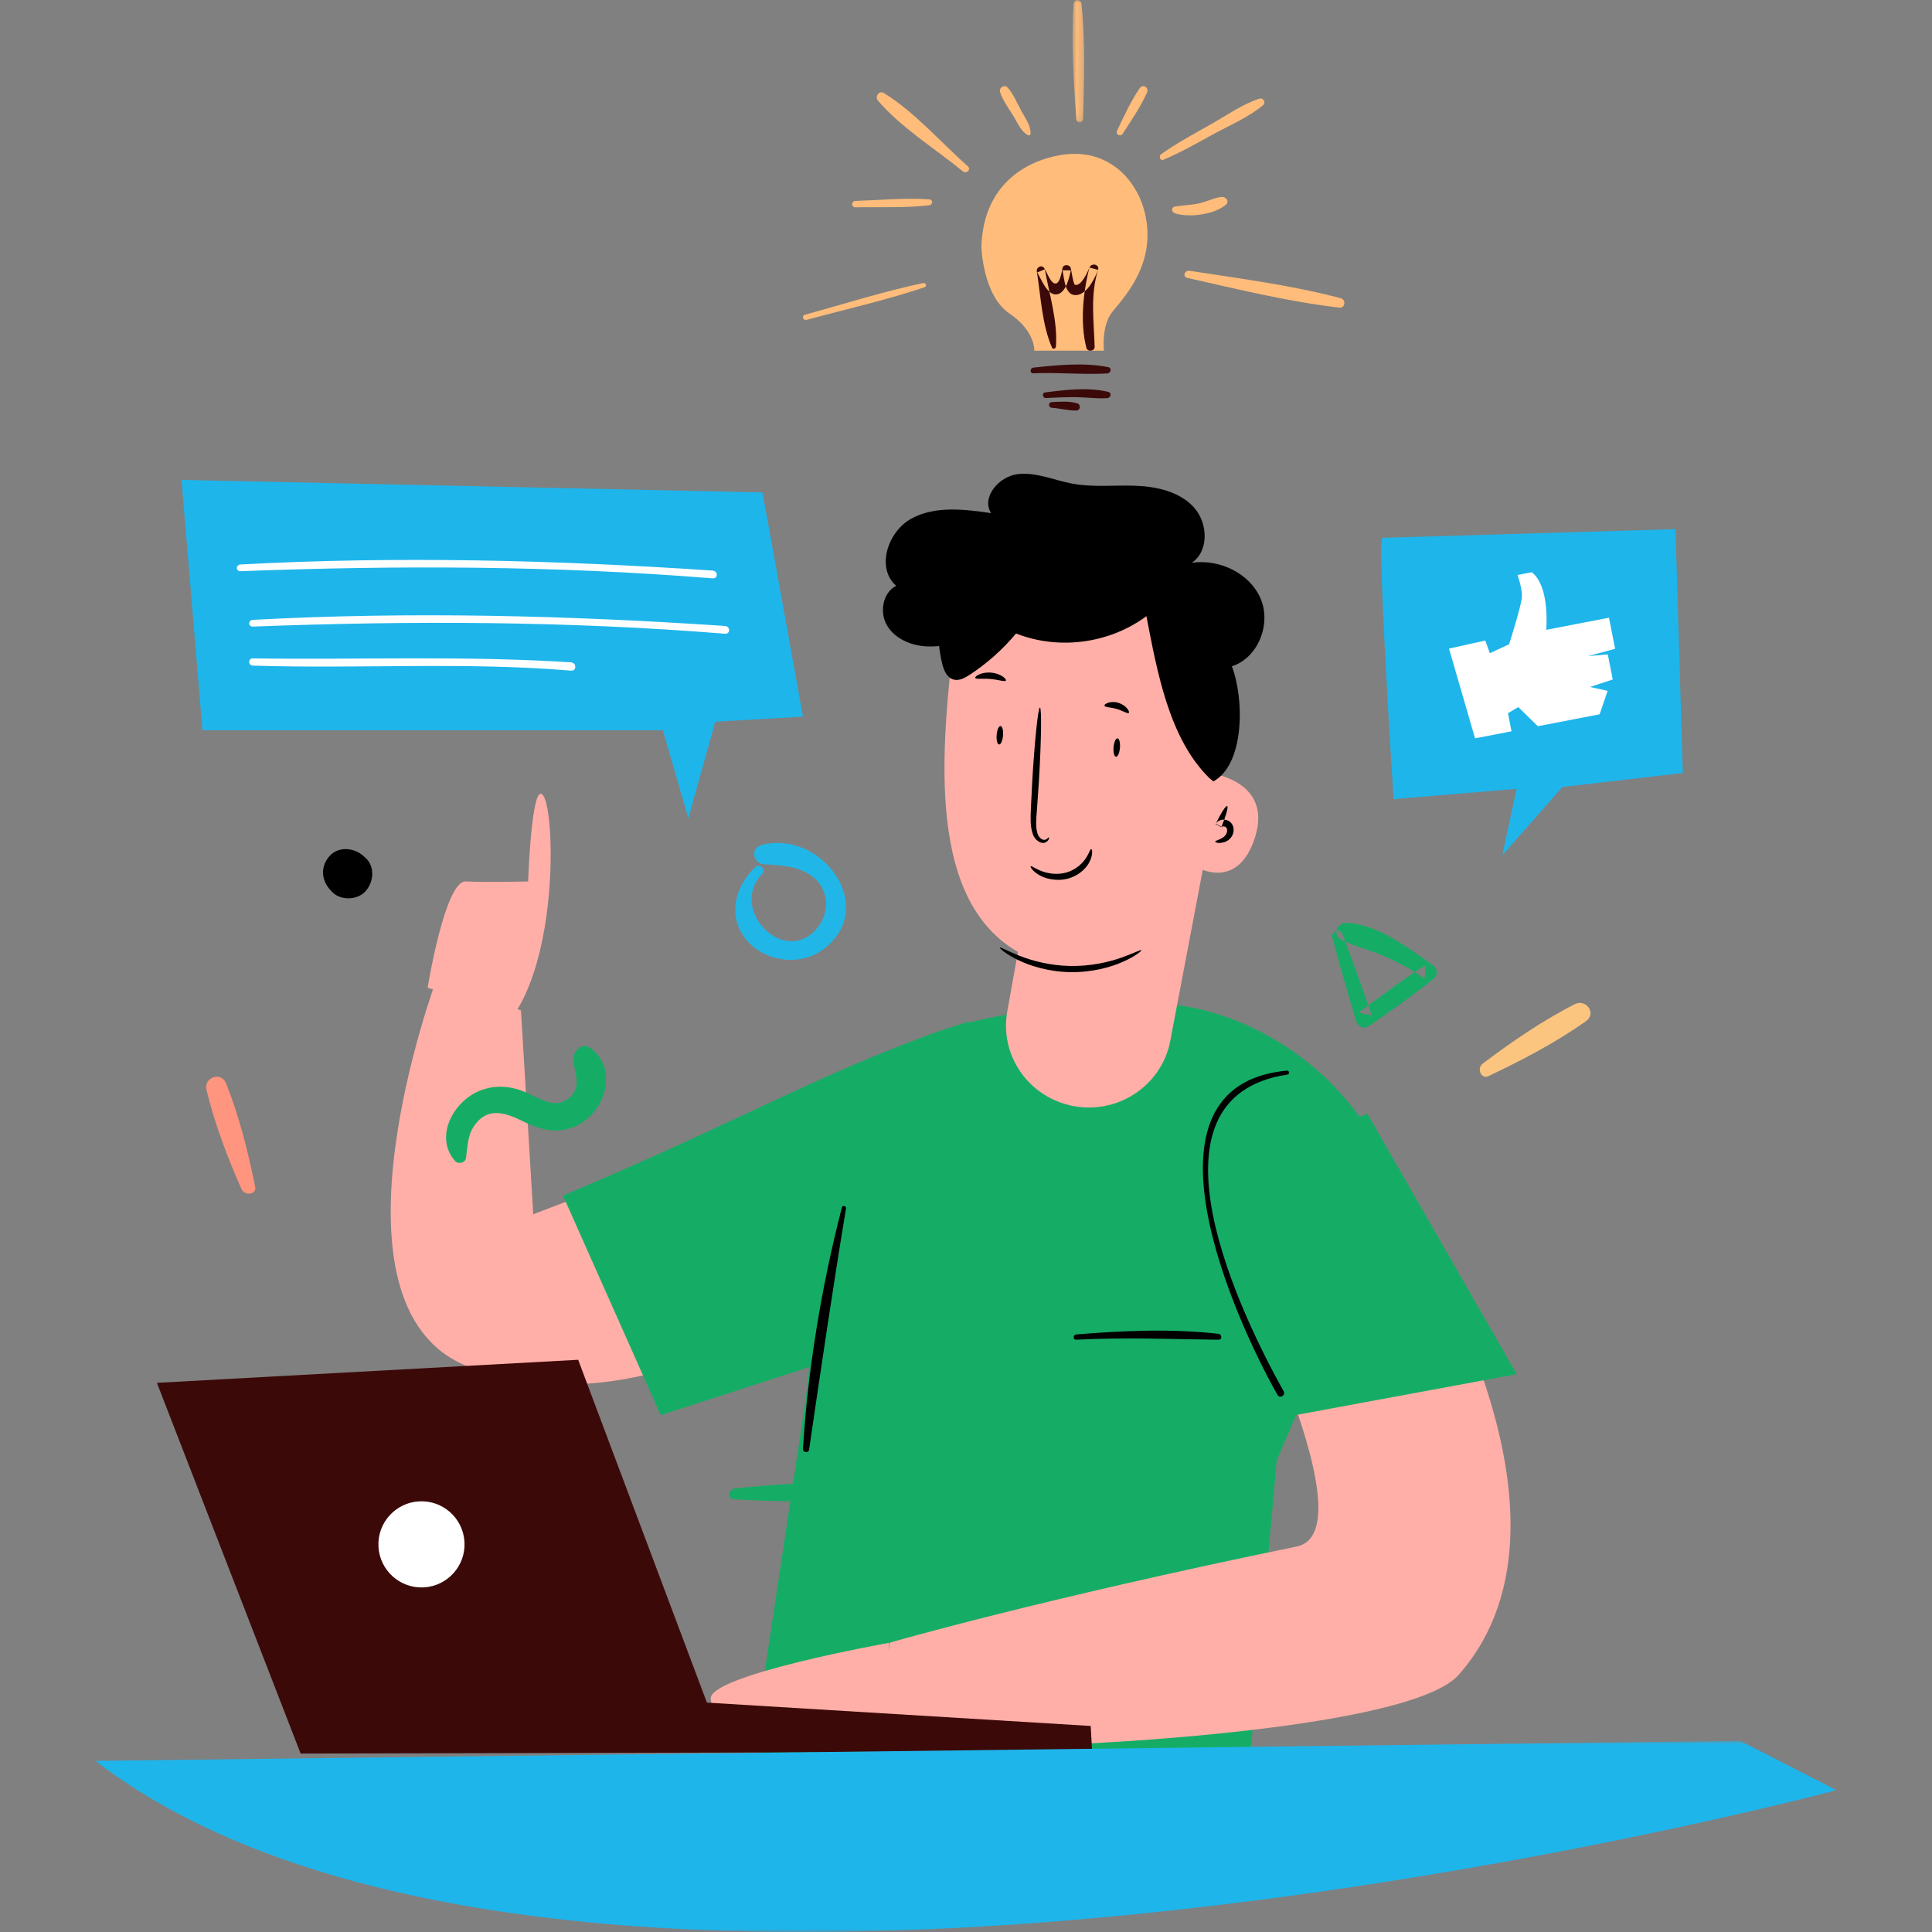 <svg id="SvgjsSvg1001" width="288" height="288" xmlns="http://www.w3.org/2000/svg" version="1.1" xmlns:xlink="http://www.w3.org/1999/xlink" xmlns:svgjs="http://svgjs.com/svgjs"><rect width="100%" height="100%" fill="#808080" stroke="none"/><defs id="SvgjsDefs1002"></defs><g id="SvgjsG1008"><svg xmlns="http://www.w3.org/2000/svg" xmlns:xlink="http://www.w3.org/1999/xlink" width="288" height="288" viewBox="0 0 283 314"><defs><polygon id="a" fill="#000000" points="0 .935 282.979 .935 282.979 32 0 32" class="color000 svgShape"></polygon><polygon id="c" fill="#000000" points=".761 .008 2.761 .008 2.761 19.892 .761 19.892" class="color000 svgShape"></polygon></defs><g fill="none" fill-rule="evenodd"><path fill="#20b7e8" d="M107.256,140.927 C103.921,144.082 102.654,148.993 105.832,152.782 C108.825,156.351 114.619,157.108 118.356,154.262 C127.38,147.398 117.975,134.73 108.236,137.352 C106.43,137.837 106.882,140.371 108.662,140.471 C111.511,140.63 114.557,140.739 116.833,142.704 C119.277,144.818 119.33,148.391 117.325,150.821 C112.018,157.254 102.797,147.781 108.371,142.029 C109.076,141.303 107.992,140.231 107.256,140.927" class="color7CABFF svgShape color7cabff"></path><path fill="#15ad66" d="M201.028,152.315 C202.22,156.874 203.529,161.384 204.889,165.892 C205.218,166.977 206.213,167.316 207.115,166.682 C210.664,164.193 214.218,161.746 217.579,158.99 C218.226,158.46 218.085,157.392 217.445,156.938 C213.508,154.148 208.189,150.03 203.192,150 C201.922,149.994 201.033,151.839 202.321,152.607 C204.34,153.807 206.754,154.235 208.907,155.16 C211.395,156.226 213.857,157.477 216.049,159.097 C216.101,158.349 216.148,157.598 216.198,156.85 C212.438,159.242 208.901,161.919 205.325,164.587 C206.029,164.732 206.733,164.879 207.437,165.024 C205.911,160.572 204.346,156.149 202.655,151.761 C202.298,150.836 200.774,151.343 201.028,152.315" class="colorFF7081 svgShape color66f"></path><path fill="#fbc580" d="M226.412,174.89 C231.83,172.343 237.374,169.415 242.255,165.977 C244.046,164.714 242.281,162.25 240.392,163.222 C235.174,165.904 230.088,169.371 225.433,172.907 C224.501,173.617 225.187,175.467 226.412,174.89" class="colorFBC580 svgShape colorfbc580"></path><path fill="#ff957e" d="M25.977,192.91 C24.848,187.274 23.378,181.424 21.235,176.061 C20.448,174.09 17.575,175.113 18.053,177.101 C19.367,182.588 21.484,188.147 23.78,193.325 C24.241,194.364 26.233,194.186 25.977,192.91" class="colorFF957E svgShape colorff957e"></path><path fill="#000000" d="M43.882,139.402 L43.539,139.1 C42.031,137.767 39.558,137.506 38.091,139.1 C36.609,140.711 36.664,142.924 38.091,144.535 C38.193,144.649 38.293,144.761 38.393,144.877 C39.744,146.396 42.524,146.353 43.882,144.877 C45.233,143.408 45.507,140.835 43.882,139.402" class="color241352 svgShape color000"></path><path fill="#15ad66" d="M187.002,293.19 C187.002,293.19 129.925,306.421 107,283.573 L115.203,229.001 C117.696,213.314 116.21,183.134 128.264,172.427 C130.596,170.354 132.842,169.323 132.842,169.323 C141.298,165.253 156.341,163.055 170.787,163 C188.334,162.933 206.394,176.155 211,193.028 L192.008,237.299 L187.002,293.19 Z" class="colorFF7081 svgShape color66f"></path><path fill="#ffafa7" d="M182.335 199.783C182.335 199.783 207.935 248.749 195.226 251.356 153.404 259.934 129.132 266.969 129.132 266.969L127 283.093C127.623 285.531 211.607 283.425 221.555 272.22 228.578 264.309 237.916 246.028 218.051 206.46L212.016 193 182.335 199.783zM135 172.907L71.166 197.349 69.168 164.228 55.502 159C55.502 159 35.685 212.164 60.468 222.062 85.252 231.962 113.177 213.67 113.177 213.67L135 172.907z" class="colorFFAFA7 svgShape colorffafa7"></path><path fill="#15ad66" d="M142,166 C120.03,173.052 106.928,181.317 76,194.315 L91.882,230 L119.255,221.145 L142,166 Z" class="colorFF7081 svgShape color66f"></path><polyline fill="#15ad66" points="179.006 192.407 194.978 230 231 223.337 206.732 181 178 192.407" class="colorFF7081 svgShape color66f"></polyline><path fill="#000000" d="M159.435 217.734C167.16 217.328 174.79 217.644 182.509 217.74 183.184 217.75 183.143 216.848 182.509 216.776 174.902 215.916 167.048 216.26 159.435 216.878 158.861 216.926 158.849 217.766 159.435 217.734M193.684 174.001C167.713 176.368 185.477 215.015 192.133 226.715 192.501 227.367 193.497 226.783 193.131 226.127 186.515 214.306 168.812 178.34 193.769 174.641 194.126 174.588 194.047 173.967 193.684 174.001M121.326 196.244C118.03 209.038 115.817 222.343 115.001 235.517 114.966 236.062 115.912 236.2 115.993 235.648 117.909 222.55 119.836 209.488 121.995 196.421 122.064 196.005 121.437 195.813 121.326 196.244" class="color002C68 svgShape color000"></path><path fill="#000000" d="M183.297,125 C183.698,119.45 184.104,113.9 184.506,108.349 C188.881,107.12 191.157,101.54 189.409,97.355 C187.664,93.171 182.707,90.821 178.205,91.462 C181.045,89.534 180.829,84.93 178.498,82.413 C176.167,79.897 172.516,79.081 169.082,78.949 C165.649,78.817 162.175,79.232 158.797,78.608 C155.806,78.052 152.875,76.686 149.856,77.066 C146.837,77.447 143.951,80.835 145.579,83.398 C141.225,82.761 136.514,82.181 132.644,84.276 C128.775,86.37 126.833,92.329 130.157,95.206 C127.961,96.322 127.412,99.492 128.647,101.621 C129.882,103.747 132.411,104.866 134.868,105.043 C137.328,105.217 139.767,104.597 142.154,103.982" class="color241352 svgShape color000"></path><path fill="#ffafa7" d="M182.445,114.257 L181.58,125.747 C181.58,125.747 191.264,127.065 188.506,135.975 C185.743,144.885 179.119,140.987 179.119,140.987 C179.119,140.987 177.461,163.822 154.271,156.582 C135.814,150.818 136.942,126.713 139.285,106.162 C140.194,98.2 147.66,92.725 155.459,94.257 L169.401,96.997 C177.461,98.58 183.067,106 182.445,114.257" class="colorFFAFA7 svgShape colorffafa7"></path><path fill="#ffafa7" d="M181,136 L174.705,169.15 C173.285,176.618 165.83,181.396 158.343,179.634 C151.406,177.999 146.963,171.308 148.209,164.374 L151.626,145.374 L181,136 Z" class="colorFFAFA7 svgShape colorffafa7"></path><path fill="#000000" d="M154.978 136.089C155.015 136.076 155.084 136.575 154.41 136.92 153.711 137.248 152.589 136.533 152.301 135.359 151.927 134.228 151.983 132.859 152.044 131.453 152.118 129.958 152.195 128.433 152.274 126.833 152.666 120.279 153.219 114.983 153.52 115 153.815 115.022 153.742 120.349 153.354 126.905 153.242 128.501 153.139 130.028 153.035 131.521 152.917 132.94 152.807 134.178 153.033 135.131 153.197 136.094 153.864 136.566 154.298 136.494 154.742 136.415 154.904 136.028 154.978 136.089M147.005 154.015C147.113 153.888 148.247 154.578 150.243 155.356 152.221 156.137 155.134 156.936 158.433 156.996 161.737 157.057 164.683 156.368 166.698 155.659 168.729 154.956 169.895 154.309 169.995 154.44 170.079 154.534 169.06 155.402 167.029 156.306 165.02 157.211 161.921 158.062 158.409 157.996 154.9 157.933 151.846 156.967 149.879 155.989 147.895 155.01 146.92 154.105 147.005 154.015M152.021 140.794C152.154 140.692 152.687 141.147 153.703 141.545 154.694 141.948 156.263 142.245 157.813 141.808 159.362 141.362 160.441 140.313 160.983 139.476 161.544 138.628 161.676 137.985 161.854 138 161.988 137.998 162.156 138.71 161.713 139.78 161.294 140.823 160.11 142.206 158.164 142.77 156.208 143.315 154.337 142.801 153.308 142.169 152.242 141.529 151.909 140.862 152.021 140.794M182 136.794C181.986 136.628 182.566 136.546 183.209 136.151 183.53 135.947 183.809 135.657 183.91 135.251 184.013 134.838 183.895 134.453 183.572 134.35 183.306 134.247 183.053 134.333 182.994 134.43L182.059 133.949C182.935 132.149 183.718 130.905 183.948 131.006 184.174 131.107 183.777 132.518 183.024 134.373L182.091 133.89C182.483 133.226 183.342 133.075 183.963 133.327 184.418 133.476 184.819 133.93 184.927 134.359 185.055 134.796 185.001 135.218 184.87 135.567 184.614 136.279 184.009 136.697 183.543 136.85 182.568 137.157 181.996 136.917 182 136.794M164.007 114.698C163.908 114.44 164.936 113.834 166.234 114.22 167.535 114.598 168.162 115.69 167.964 115.862 167.771 116.066 167.019 115.512 165.997 115.228 164.986 114.914 164.083 114.982 164.007 114.698M143.01 110.176C142.882 109.928 144.01 109.176 145.588 109.322 147.167 109.456 148.149 110.396 147.981 110.616 147.822 110.866 146.794 110.46 145.5 110.36 144.205 110.23 143.124 110.45 143.01 110.176" class="color241352 svgShape color000"></path><path fill="#000000" d="M180.968,126.379 C174.485,119.934 172.58,109.197 170.821,100.144 C164.818,104.602 156.558,105.698 149.636,102.956 C147.462,105.56 144.91,107.833 142.089,109.678 C141.286,110.203 140.334,110.714 139.422,110.432 C138.334,110.097 137.85,108.826 137.59,107.698 C136.762,104.086 136.733,100.22 137.968,96.733 C139.204,93.244 141.792,90.181 145.186,88.842 C148.811,87.409 152.892,88.032 156.655,89.027 C162.325,90.527 167.791,92.829 172.848,95.848 C177.808,98.81 182.574,102.731 184.677,108.188 C186.782,113.642 186.773,124.242 181.699,127" class="color241352 svgShape color000"></path><path fill="#000000" d="M165.882 123C165.594 122.982 165.416 122.294 165.48 121.466 165.546 120.637 165.832 119.982 166.118 120 166.406 120.018 166.586 120.706 166.518 121.534 166.454 122.361 166.168 123.018 165.882 123M146.881 121C146.593 120.982 146.415 120.294 146.481 119.466 146.545 118.637 146.831 117.982 147.117 118 147.405 118.018 147.585 118.706 147.519 119.534 147.453 120.361 147.169 121.018 146.881 121" class="color241352 svgShape color000"></path><path fill="#ffafa7" d="M54 160.531C54 160.531 56.826 143.066 60.205 143.254 63.583 143.442 70.336 143.254 70.336 143.254 70.336 143.254 70.9 126.642 72.778 129.285 74.653 131.928 75.243 154.278 68.006 165L54 160.531zM129 267C129 267 99.428 272.263 100.008 276.165 100.585 280.066 102.662 284 102.662 284L129 283.37 129 267z" class="colorFFAFA7 svgShape colorffafa7"></path><polygon fill="#3c0909" points="162 284.691 161.771 280.515 99.39 276.718 78.469 221 10 224.747 33.359 285" class="color6F35A5 svgShape color3c0909"></polygon><path fill="#ffffff" d="M48.008,251.274 C48.16,254.031 50.518,256.143 53.277,255.992 C56.034,255.84 58.147,253.483 57.992,250.724 C57.841,247.967 55.484,245.855 52.727,246.008 C49.968,246.16 47.857,248.518 48.008,251.274" class="colorFFF svgShape colorfff"></path><path fill="#ffffff" d="M46.011,251.385 C46.224,255.245 49.526,258.202 53.385,257.989 C57.246,257.778 60.201,254.476 59.989,250.615 C59.778,246.755 56.476,243.798 52.615,244.011 C48.755,244.222 45.798,247.524 46.011,251.385" class="colorFFF svgShape colorfff"></path><g fill="#000000" class="color000 svgShape" transform="translate(0 282)"><mask id="b" fill="#fff"><use xlink:href="#a"></use></mask><path fill="#1eb5eb" d="M-0.001,4.188 L267.325,0.935 L282.979,8.949 C282.979,8.949 77.762,63.857 -0.001,4.188" class="colorE2D3F5 svgShape color52cc99" mask="url(#b)"></path></g><path fill="#ffbc7a" d="M158.032,25.057 C158.032,25.057 144.454,25.732 144,40.129 C144,40.129 144.228,48.001 148.528,50.925 C152.827,53.848 152.6,57 152.6,57 L163.914,57 C163.914,57 163.463,52.951 165.273,50.7 C167.083,48.45 171.609,43.728 170.932,36.755 C170.252,29.78 165.045,24.382 158.032,25.057" class="colorFFBC7A svgShape colorffbc7a"></path><path fill="#3c0909" d="M152.458 60.673C156.455 60.493 160.499 60.919 164.471 60.695 165.043 60.661 165.239 59.795 164.613 59.669 160.752 58.893 156.339 59.323 152.458 59.747 151.863 59.811 151.832 60.701 152.458 60.673M154.486 64.689C156.141 64.599 157.808 64.535 159.467 64.551 161.118 64.567 162.81 64.823 164.451 64.711 165.054 64.669 165.24 63.841 164.6 63.685 161.424 62.909 157.562 63.357 154.353 63.779 153.804 63.853 153.932 64.719 154.486 64.689M155.435 66.272C156.758 66.366 158.124 66.75 159.442 66.722 160.094 66.706 160.213 65.762 159.593 65.562 158.313 65.148 156.762 65.292 155.435 65.346 154.851 65.37 154.859 66.23 155.435 66.272M156.111 56.351C156.437 52.277 155.025 47.77 154.309 43.772 153.897 43.941 153.488 44.108 153.077 44.278 153.671 45.223 154.655 47.952 156.167 47.854 157.73 47.753 158.311 45.043 158.529 43.939L157.182 43.939C157.484 45.198 157.521 48.233 159.554 47.945 161.276 47.702 162.436 45.219 162.962 43.857 162.499 43.732 162.031 43.607 161.563 43.482 160.523 47.467 160.024 52.512 161.064 56.527 161.252 57.25 162.431 57.106 162.409 56.351 162.281 52.129 161.674 47.996 162.962 43.857 163.241 42.968 161.896 42.653 161.563 43.482 161.371 43.952 160.259 46.626 159.206 46.281 158.94 46.194 158.59 43.81 158.529 43.58 158.374 42.956 157.306 42.907 157.182 43.58 157.029 44.398 156.679 46.628 155.686 45.961 155.112 45.576 154.605 44.204 154.241 43.616 153.826 42.943 152.896 43.419 153.009 44.121 153.66 48.119 153.839 52.777 155.491 56.516 155.634 56.838 156.089 56.635 156.111 56.351" class="color6F35A5 svgShape color3c0909"></path><path fill="#ffbc7a" d="M115.625 51.977C121.969 50.261 128.516 48.782 134.71 46.705 135.205 46.538 135.024 45.9 134.486 46.014 128.029 47.377 121.69 49.409 115.353 51.142 114.733 51.312 114.997 52.147 115.625 51.977M123.544 33.692C127.485 33.618 131.586 33.826 135.496 33.364 136.153 33.286 136.183 32.446 135.496 32.4 131.566 32.126 127.482 32.534 123.544 32.652 122.822 32.674 122.815 33.706 123.544 33.692M141.81 27.045C137.396 23.122 133.182 18.226 128.153 15.122 127.365 14.636 126.632 15.716 127.204 16.378 131.061 20.838 136.473 24.152 141.01 27.861 141.569 28.319 142.369 27.54 141.81 27.045M151.999 21.709C152.041 20.404 151.1 19.15 150.511 18.064 149.815 16.78 149.213 15.292 148.255 14.217 147.77 13.675 146.791 14.229 147.04 14.982 147.504 16.387 148.46 17.634 149.218 18.879 149.857 19.94 150.477 21.422 151.581 21.966 151.773 22.061 151.99 21.95 151.999 21.709" class="colorFFBC7A svgShape colorffbc7a"></path><g fill="#000000" class="color000 svgShape" transform="translate(158)"><mask id="d" fill="#fff"><use xlink:href="#c"></use></mask><path fill="#ffbc7a" d="M2.532,19.293 C2.702,13.199 2.91,6.753 2.27,0.691 C2.174,-0.206 1.05,-0.235 0.986,0.691 C0.566,6.777 1.014,13.207 1.408,19.293 C1.458,20.084 2.51,20.1 2.532,19.293" class="colorFFBC7A svgShape colorffbc7a" mask="url(#d)"></path></g><path fill="#ffbc7a" d="M166.948 21.749C168.366 19.589 169.842 17.424 170.919 15.057 171.301 14.222 170.243 13.582 169.73 14.334 168.272 16.472 167.179 18.871 166.062 21.213 165.772 21.827 166.575 22.317 166.948 21.749M173.588 25.96C176.433 24.767 179.112 23.217 181.819 21.745 184.491 20.294 187.484 19.031 189.812 17.063 190.286 16.66 189.781 15.839 189.206 16.028 186.481 16.912 184.016 18.651 181.536 20.065 178.73 21.667 175.841 23.186 173.208 25.065 172.797 25.358 173.033 26.191 173.588 25.96M175.445 34.669C177.82 35.421 181.902 34.866 183.745 33.264 184.387 32.707 183.703 31.89 182.94 32.012 181.673 32.212 180.504 32.817 179.242 33.084 177.986 33.349 176.701 33.345 175.445 33.578 174.797 33.699 174.909 34.497 175.445 34.669M177.484 45.172C185.563 46.98 193.9 49.046 202.165 49.993 203.163 50.107 203.298 48.709 202.398 48.469 194.479 46.362 185.977 45.269 177.842 44.01 177.006 43.882 176.629 44.98 177.484 45.172" class="colorFFBC7A svgShape colorffbc7a"></path><path fill="#15ad66" d="M60.229 188.242C60.505 186.432 60.452 184.708 61.48 183.111 63.531 179.93 66.441 180.731 69.258 182.129 72.13 183.555 74.832 184.408 77.954 183.078 82.829 180.997 85.115 173.749 80.465 170.34 78.959 169.235 77.476 171.058 77.678 172.454 77.958 174.404 78.94 176.548 77.245 178.225 74.98 180.467 72.323 178.585 70.062 177.579 67.619 176.493 65.024 176.255 62.504 177.258 58.167 178.988 55.022 184.786 58.467 188.701 58.952 189.254 60.111 189.005 60.229 188.242M103.89 243.671C109.976 244.029 116.373 244.173 122.45 243.698 124.683 243.522 124.407 241.111 122.241 241.045 116.257 240.859 109.986 241.273 104.056 241.903 102.867 242.029 102.511 243.589 103.89 243.671" class="color7E2E84 svgShape color66f"></path><path fill="#1eb5eb" d="M209.154,87.412 C208.344,88.994 210.994,129.878 210.994,129.878 L230.992,128.206 L228.66,139 L238.432,127.905 L258,125.63 L256.812,86 L209.154,87.412 Z" class="colorE2D3F5 svgShape color52cc99"></path><path fill="#ffffff" d="M220,105.414 L224.235,120 L230.162,118.855 L229.583,115.918 L231.264,114.917 L234.439,118.029 L244.479,116.09 L245.78,112.286 L242.923,111.653 L246.611,110.431 L245.81,106.356 L242.62,106.633 L247,105.45 L246.004,100.393 L235.802,102.363 C235.802,102.363 236.46,95.297 233.448,93 L231.142,93.447 C231.142,93.447 231.92,95.665 231.847,97.033 C231.777,98.4 229.771,104.711 229.771,104.711 L226.638,106.163 L225.895,104.106 L220,105.414 Z" class="colorFFF svgShape colorfff"></path><polygon fill="#1eb5eb" points="14 78 17.406 118.685 92.232 118.685 96.373 133 100.742 117.302 115 116.472 108.428 80.032" class="colorE2D3F5 svgShape color52cc99"></polygon><path fill="#ffffff" d="M23.598 92.836C49.221 91.86 74.754 91.926 100.314 93.997 101.226 94.07 101.231 92.797 100.314 92.735 74.784 91.021 49.168 90.368 23.598 91.74 22.806 91.783 22.796 92.866 23.598 92.836M25.598 101.836C51.22 100.86 76.755 100.926 102.314 102.997 103.226 103.07 103.231 101.797 102.314 101.733 76.785 100.021 51.169 99.368 25.598 100.741 24.806 100.784 24.796 101.866 25.598 101.836M25.602 108.179C42.91 108.731 60.018 107.543 77.31 108.997 78.227 109.075 78.233 107.707 77.31 107.647 60.037 106.537 42.895 107.247 25.602 107.007 24.797 106.995 24.802 108.153 25.602 108.179" class="colorFFF svgShape colorfff"></path></g></svg></g></svg>